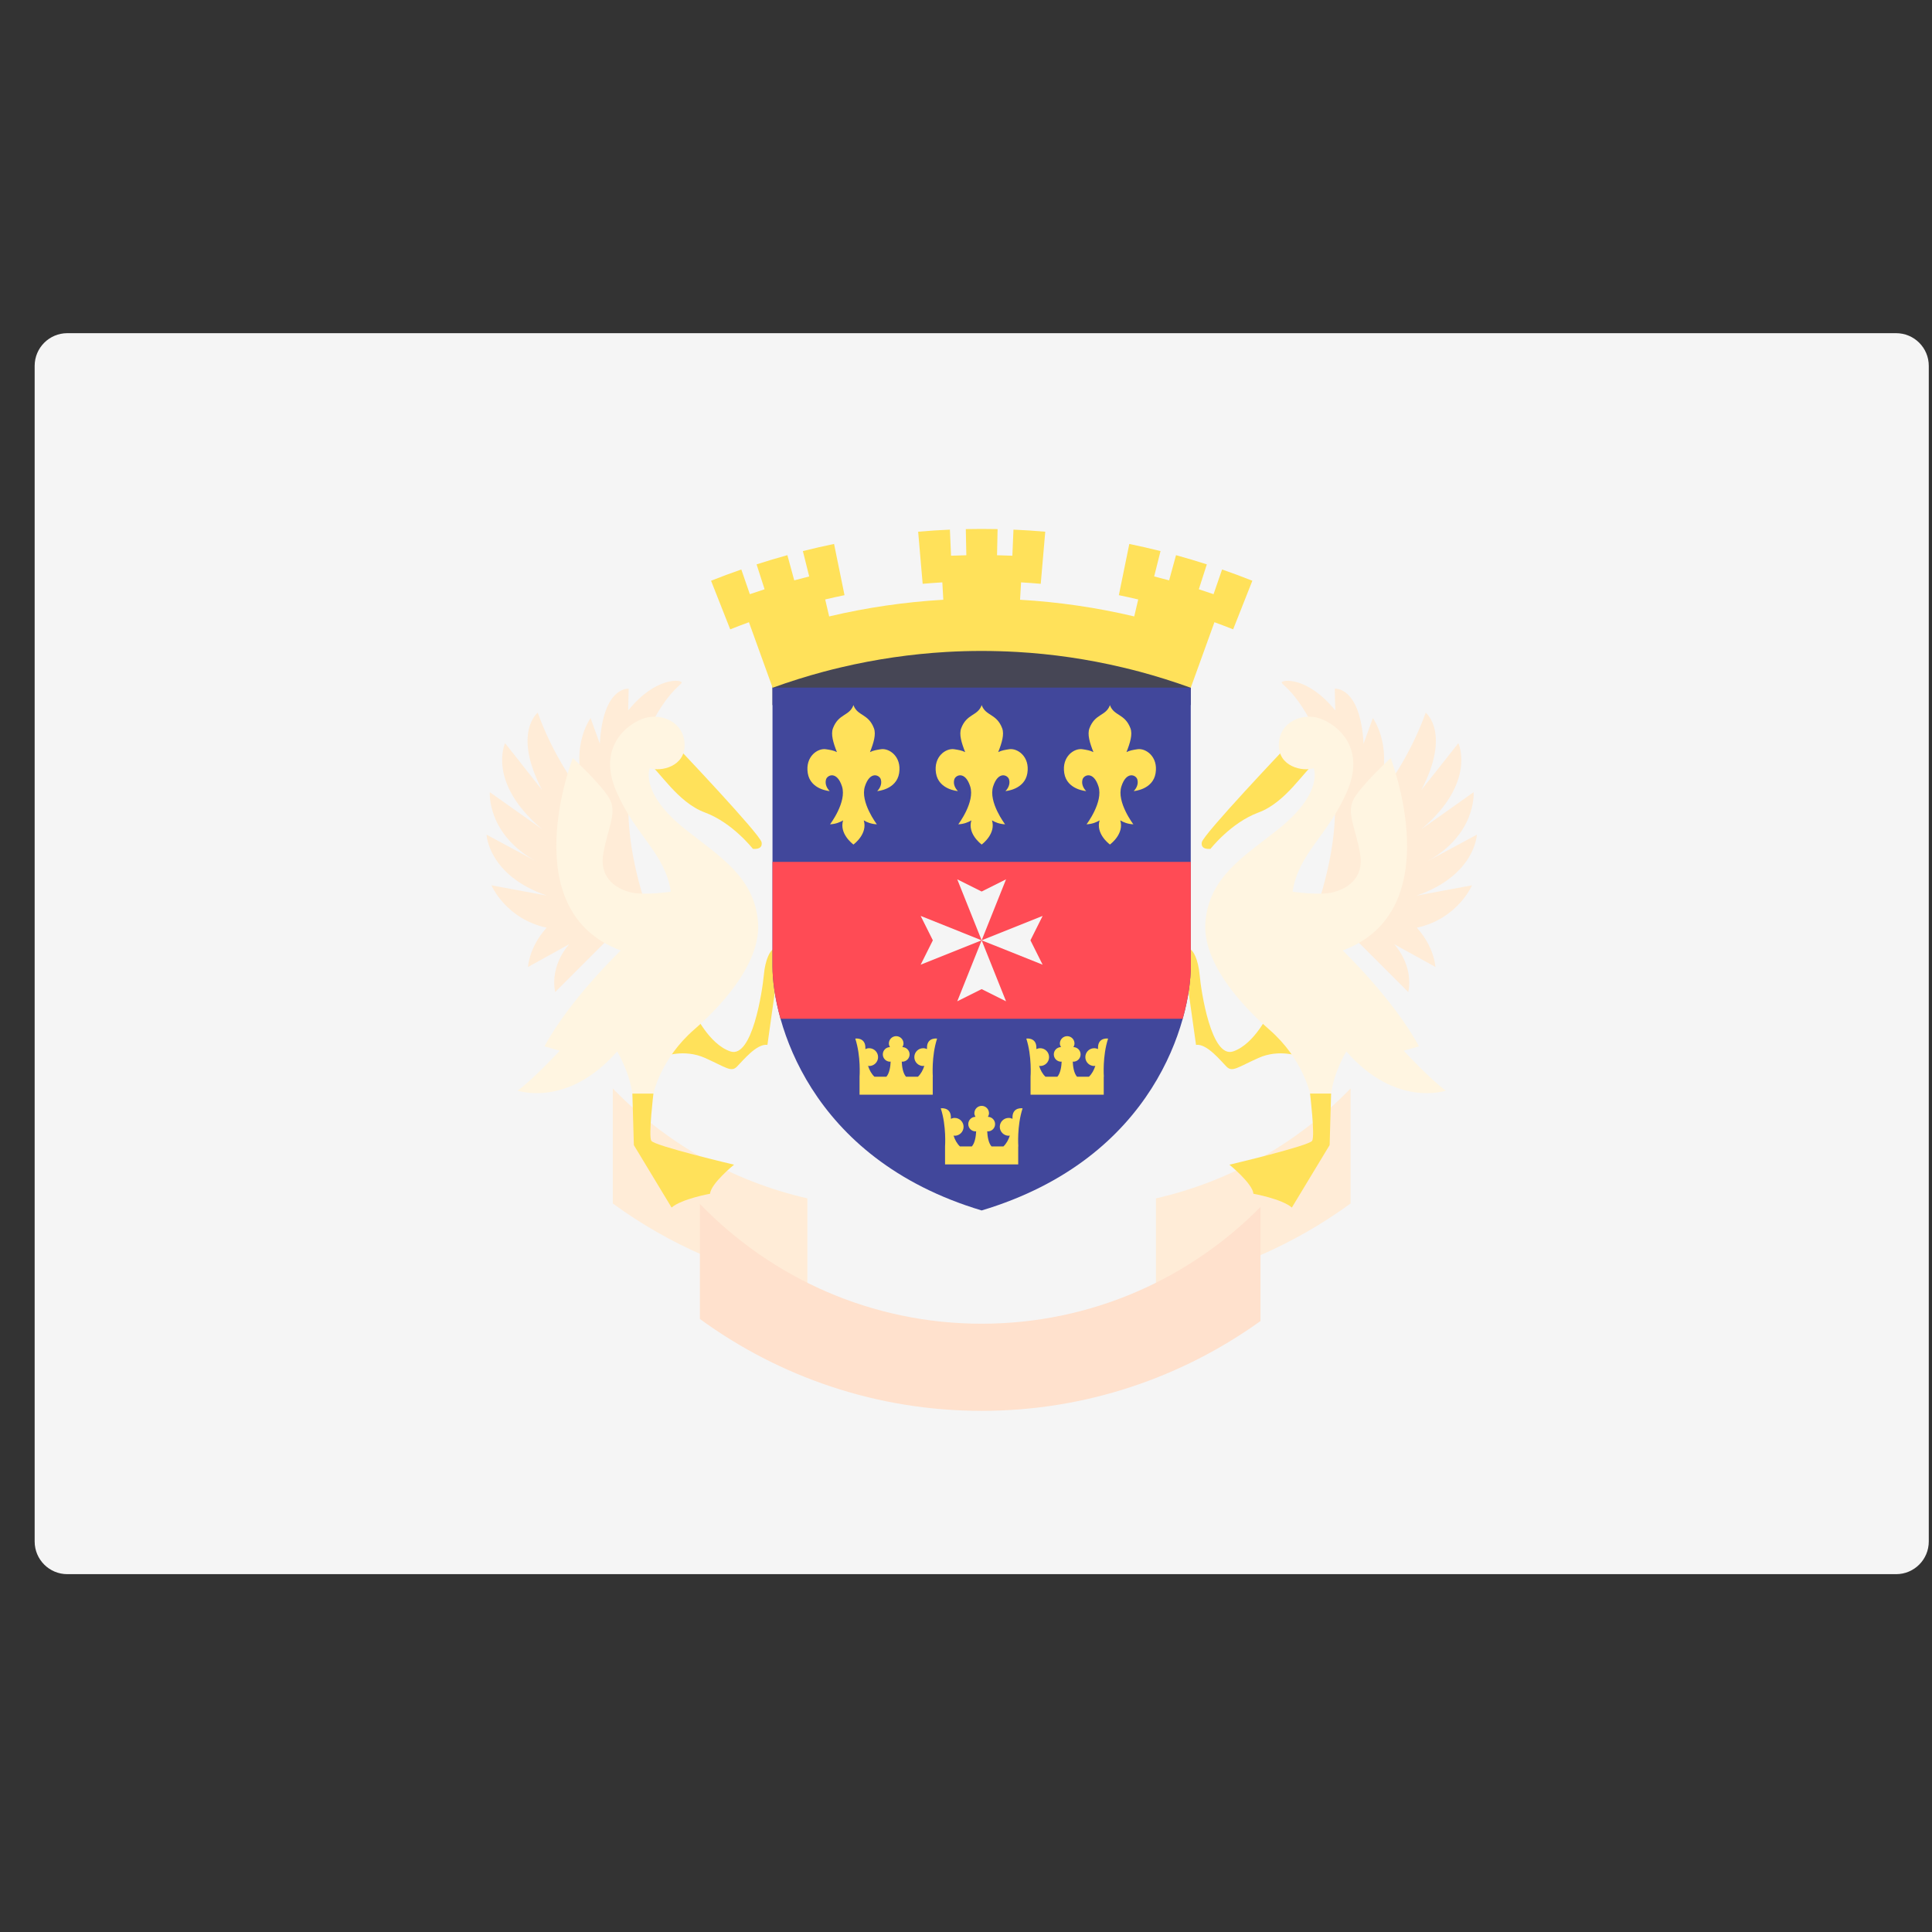 <svg width="51" height="51" viewBox="0 0 51 51" fill="none" xmlns="http://www.w3.org/2000/svg">
    <rect x="0" y="0" width="51" height="51" fill="#333333" stroke="none"/>
    <g clip-path="url(#clip0_9_1516)">
        <path
            d="M50.053 41.554H1.777C1.301 41.554 0.915 41.168 0.915 40.692V9.657C0.915 9.181 1.301 8.795 1.777 8.795H50.053C50.529 8.795 50.915 9.181 50.915 9.657V40.692C50.915 41.168 50.529 41.554 50.053 41.554Z"
            fill="#F5F5F5" />
        <path
            d="M21.313 31.634C19.323 31.18 17.549 30.152 16.176 28.732V31.769C17.674 32.862 19.422 33.627 21.313 33.977V31.634Z"
            fill="#FFECD7" />
        <path
            d="M30.514 31.634C32.505 31.18 34.279 30.152 35.652 28.732V31.769C34.154 32.862 32.406 33.627 30.514 33.977V31.634Z"
            fill="#FFECD7" />
        <path
            d="M20.431 25.052C20.335 25.071 20.201 25.32 20.163 25.742C20.124 26.164 19.856 27.946 19.281 27.755C18.706 27.563 18.322 26.72 18.322 26.72L17.517 27.889C17.517 27.889 18.054 27.678 18.61 27.927C19.166 28.176 19.3 28.311 19.453 28.157C19.607 28.004 19.971 27.544 20.258 27.582L20.584 25.263L20.431 25.052Z"
            fill="#FFE15A" />
        <path
            d="M17.249 28.867C17.249 28.867 17.115 29.978 17.192 30.113C17.268 30.247 19.377 30.745 19.377 30.745C19.377 30.745 18.763 31.243 18.744 31.512C18.744 31.512 17.997 31.646 17.728 31.876L16.732 30.228L16.693 28.867H17.249Z"
            fill="#FFE15A" />
        <path
            d="M16.582 18.755L16.596 18.18C16.596 18.18 15.92 18.108 15.834 19.632L15.59 18.956C15.59 18.956 15.086 19.632 15.388 20.724L15.259 20.825C15.259 20.825 14.598 19.948 14.195 18.812C14.195 18.812 13.519 19.344 14.31 20.854L13.333 19.618C13.333 19.618 12.844 20.653 14.31 21.889L12.93 20.912C12.93 20.912 12.844 22.033 14.181 22.752L12.844 22.033C12.844 22.033 12.887 23.111 14.439 23.643L12.973 23.37C12.973 23.37 13.344 24.252 14.429 24.489C14.201 24.744 13.991 25.085 13.936 25.527L15.029 24.923C15.029 24.923 14.511 25.455 14.655 26.188L16.337 24.506L16.107 24.403C17.38 24.164 17.113 24.075 17.113 24.075C17.113 24.075 16.174 21.659 16.807 19.991C17.439 18.324 17.995 18.094 17.995 18.017C17.995 17.94 17.315 17.849 16.582 18.755Z"
            fill="#FFECD7" />
        <path
            d="M17.881 19.723C17.881 19.723 20.066 22.023 20.104 22.234C20.143 22.445 19.874 22.407 19.874 22.407C19.874 22.407 19.337 21.717 18.609 21.448C17.881 21.18 17.401 20.337 17.114 20.145C16.826 19.953 17.881 19.723 17.881 19.723Z"
            fill="#FFE15A" />
        <path
            d="M17.152 20.279C17.44 20.375 18.092 20.241 18.072 19.646C18.053 19.052 17.459 18.822 17.018 18.956C16.577 19.09 15.753 19.704 16.27 20.892C16.788 22.081 17.555 22.522 17.708 23.538C17.708 23.538 17.018 23.643 16.654 23.557C16.341 23.483 15.81 23.231 15.925 22.541C16.04 21.851 16.309 21.448 16.079 21.065C15.849 20.682 15.12 20.011 15.12 20.011C15.12 20.011 13.548 24.036 16.386 25.09C16.386 25.09 15.044 26.375 14.373 27.621L14.775 27.736C14.775 27.736 14.066 28.503 13.664 28.79C13.664 28.79 14.986 29.25 16.29 27.755C16.29 27.755 16.616 28.292 16.692 28.867H17.248C17.248 28.867 17.44 27.947 18.322 27.18C19.204 26.413 20.099 25.32 20.009 24.324C19.903 23.154 19.023 22.628 18.106 21.904C16.869 20.926 17.152 20.279 17.152 20.279Z"
            fill="#FFF5E1" />
        <path
            d="M31.399 25.052C31.495 25.071 31.63 25.32 31.668 25.742C31.706 26.164 31.974 27.946 32.55 27.755C33.125 27.563 33.508 26.72 33.508 26.72L34.313 27.889C34.313 27.889 33.776 27.678 33.221 27.927C32.665 28.176 32.531 28.311 32.377 28.157C32.224 28.004 31.86 27.544 31.572 27.582L31.246 25.263L31.399 25.052Z"
            fill="#FFE15A" />
        <path
            d="M34.582 28.866C34.582 28.866 34.716 29.978 34.639 30.113C34.562 30.247 32.454 30.745 32.454 30.745C32.454 30.745 33.067 31.243 33.087 31.512C33.087 31.512 33.834 31.646 34.102 31.876L35.099 30.227L35.138 28.866H34.582H34.582Z"
            fill="#FFE15A" />
        <path
            d="M35.248 18.755L35.234 18.18C35.234 18.18 35.909 18.108 35.995 19.632L36.24 18.956C36.24 18.956 36.743 19.632 36.441 20.724L36.571 20.825C36.571 20.825 37.232 19.948 37.635 18.812C37.635 18.812 38.31 19.344 37.52 20.854L38.497 19.618C38.497 19.618 38.986 20.653 37.52 21.889L38.9 20.912C38.9 20.912 38.986 22.033 37.649 22.752L38.986 22.033C38.986 22.033 38.943 23.111 37.39 23.643L38.857 23.37C38.857 23.37 38.486 24.252 37.401 24.489C37.629 24.744 37.839 25.085 37.894 25.527L36.801 24.923C36.801 24.923 37.319 25.455 37.175 26.188L35.493 24.506L35.722 24.403C34.45 24.164 34.716 24.075 34.716 24.075C34.716 24.075 35.656 21.659 35.023 19.991C34.39 18.324 33.834 18.094 33.834 18.017C33.834 17.94 34.515 17.849 35.248 18.755Z"
            fill="#FFECD7" />
        <path
            d="M33.949 19.723C33.949 19.723 31.764 22.023 31.725 22.234C31.687 22.445 31.955 22.407 31.955 22.407C31.955 22.407 32.492 21.717 33.221 21.448C33.949 21.18 34.428 20.337 34.716 20.145C35.003 19.953 33.949 19.723 33.949 19.723Z"
            fill="#FFE15A" />
        <path
            d="M34.678 20.279C34.39 20.375 33.738 20.241 33.758 19.646C33.777 19.052 34.371 18.822 34.812 18.956C35.253 19.09 36.077 19.704 35.559 20.892C35.042 22.081 34.275 22.522 34.122 23.538C34.122 23.538 34.812 23.643 35.176 23.557C35.489 23.483 36.02 23.231 35.904 22.541C35.789 21.851 35.521 21.448 35.751 21.065C35.981 20.682 36.709 20.011 36.709 20.011C36.709 20.011 38.281 24.036 35.444 25.09C35.444 25.09 36.786 26.375 37.457 27.621L37.054 27.736C37.054 27.736 37.764 28.503 38.166 28.79C38.166 28.79 36.844 29.25 35.54 27.755C35.54 27.755 35.214 28.292 35.138 28.867H34.582C34.582 28.867 34.39 27.947 33.508 27.18C32.626 26.413 31.731 25.32 31.821 24.324C31.927 23.154 32.807 22.628 33.724 21.904C34.96 20.926 34.678 20.279 34.678 20.279Z"
            fill="#FFF5E1" />
        <path d="M31.433 16.388H20.392V18.612H31.433V16.388Z" fill="#464655" />
        <path
            d="M25.913 18.151H20.392C20.392 18.151 20.392 24.132 20.392 25.512C20.392 26.892 21.312 30.573 25.913 31.953C30.513 30.573 31.433 26.892 31.433 25.512C31.433 24.132 31.433 18.151 31.433 18.151H25.913Z"
            fill="#41479B" />
        <path
            d="M20.392 25.512C20.392 25.854 20.449 26.338 20.604 26.892H31.221C31.376 26.338 31.434 25.854 31.434 25.512V22.752H20.392V25.512Z"
            fill="#FF4B55" />
        <path d="M25.913 24.822L25.269 26.432L25.913 26.11L26.557 26.432L25.913 24.822Z"
            fill="#F5F5F5" />
        <path d="M25.913 24.822L26.557 23.212L25.913 23.534L25.269 23.212L25.913 24.822Z"
            fill="#F5F5F5" />
        <path d="M25.913 24.822L24.303 24.178L24.625 24.822L24.303 25.466L25.913 24.822Z"
            fill="#F5F5F5" />
        <path d="M25.913 24.822L27.523 25.466L27.201 24.822L27.523 24.178L25.913 24.822Z"
            fill="#F5F5F5" />
        <path
            d="M26.637 19.778C26.53 19.795 26.436 19.809 26.35 19.854C26.447 19.611 26.515 19.384 26.455 19.225C26.308 18.836 26.026 18.905 25.917 18.622V18.611C25.916 18.613 25.915 18.614 25.914 18.616C25.913 18.614 25.912 18.613 25.911 18.611V18.622C25.802 18.905 25.52 18.836 25.373 19.225C25.313 19.384 25.381 19.611 25.478 19.854C25.393 19.809 25.298 19.795 25.191 19.778C24.971 19.742 24.638 19.971 24.708 20.409C24.778 20.848 25.287 20.883 25.287 20.883C25.217 20.813 25.155 20.699 25.191 20.576C25.226 20.453 25.48 20.348 25.611 20.76C25.743 21.172 25.296 21.76 25.296 21.76C25.449 21.752 25.561 21.704 25.642 21.656C25.535 22.002 25.883 22.27 25.911 22.291V22.295L25.914 22.293C25.914 22.293 25.917 22.295 25.917 22.295V22.291C25.945 22.27 26.292 22.002 26.186 21.656C26.267 21.704 26.379 21.752 26.532 21.76C26.532 21.76 26.085 21.172 26.216 20.76C26.348 20.348 26.602 20.453 26.637 20.576C26.672 20.699 26.611 20.813 26.541 20.883C26.541 20.883 27.049 20.848 27.12 20.409C27.19 19.971 26.857 19.742 26.637 19.778Z"
            fill="#FFE15A" />
        <path
            d="M30.023 19.778C29.916 19.795 29.821 19.809 29.736 19.854C29.833 19.611 29.901 19.384 29.841 19.225C29.694 18.836 29.411 18.905 29.302 18.622V18.611C29.302 18.613 29.3 18.614 29.3 18.616C29.299 18.614 29.298 18.613 29.297 18.611V18.622C29.188 18.905 28.905 18.836 28.759 19.225C28.698 19.384 28.767 19.611 28.864 19.854C28.778 19.809 28.684 19.795 28.576 19.778C28.357 19.742 28.024 19.971 28.094 20.409C28.164 20.848 28.673 20.883 28.673 20.883C28.603 20.813 28.541 20.699 28.576 20.576C28.611 20.453 28.866 20.348 28.997 20.76C29.129 21.172 28.682 21.76 28.682 21.76C28.835 21.752 28.947 21.704 29.027 21.656C28.921 22.002 29.268 22.27 29.297 22.291V22.295L29.3 22.293C29.3 22.293 29.302 22.295 29.302 22.295V22.291C29.331 22.27 29.678 22.002 29.572 21.656C29.653 21.704 29.765 21.752 29.918 21.76C29.918 21.76 29.47 21.172 29.602 20.76C29.733 20.348 29.988 20.453 30.023 20.576C30.058 20.699 29.997 20.813 29.927 20.883C29.927 20.883 30.435 20.848 30.505 20.409C30.576 19.971 30.242 19.742 30.023 19.778Z"
            fill="#FFE15A" />
        <path
            d="M23.252 19.778C23.145 19.795 23.05 19.809 22.965 19.854C23.062 19.611 23.13 19.384 23.07 19.225C22.923 18.836 22.641 18.905 22.532 18.622V18.611C22.531 18.613 22.53 18.614 22.529 18.616C22.528 18.614 22.527 18.613 22.526 18.611V18.622C22.417 18.905 22.135 18.836 21.988 19.225C21.928 19.384 21.996 19.611 22.093 19.854C22.008 19.809 21.913 19.795 21.805 19.778C21.586 19.742 21.253 19.971 21.323 20.409C21.393 20.848 21.902 20.883 21.902 20.883C21.832 20.813 21.77 20.699 21.805 20.576C21.841 20.453 22.095 20.348 22.227 20.76C22.358 21.172 21.911 21.76 21.911 21.76C22.064 21.752 22.176 21.704 22.256 21.656C22.15 22.002 22.498 22.27 22.526 22.291V22.295L22.529 22.293C22.529 22.293 22.532 22.295 22.532 22.295V22.291C22.56 22.27 22.907 22.002 22.801 21.656C22.882 21.704 22.994 21.752 23.147 21.76C23.147 21.76 22.7 21.172 22.831 20.76C22.963 20.348 23.217 20.453 23.252 20.576C23.287 20.699 23.226 20.813 23.156 20.883C23.156 20.883 23.664 20.848 23.735 20.409C23.805 19.971 23.472 19.742 23.252 19.778Z"
            fill="#FFE15A" />
        <path
            d="M26.994 29.257C26.994 29.257 26.748 29.218 26.728 29.466C26.728 29.466 26.728 29.494 26.727 29.534C26.697 29.519 26.663 29.51 26.628 29.51C26.498 29.51 26.392 29.615 26.392 29.745C26.392 29.875 26.498 29.981 26.628 29.981C26.638 29.981 26.647 29.976 26.657 29.975C26.622 30.087 26.566 30.189 26.488 30.263H26.174C26.091 30.171 26.066 29.992 26.06 29.863C26.066 29.863 26.069 29.866 26.075 29.866C26.181 29.866 26.268 29.78 26.268 29.674C26.268 29.568 26.183 29.483 26.078 29.481C26.095 29.453 26.107 29.421 26.107 29.386C26.107 29.279 26.021 29.192 25.914 29.192C25.807 29.192 25.721 29.279 25.721 29.386C25.721 29.421 25.733 29.453 25.75 29.481C25.645 29.483 25.56 29.568 25.56 29.674C25.56 29.78 25.647 29.866 25.753 29.866C25.759 29.866 25.762 29.863 25.768 29.863C25.762 29.992 25.737 30.171 25.654 30.263H25.34C25.262 30.189 25.206 30.087 25.171 29.975C25.181 29.976 25.19 29.981 25.2 29.981C25.33 29.981 25.436 29.875 25.436 29.745C25.436 29.615 25.33 29.51 25.2 29.51C25.165 29.51 25.131 29.519 25.101 29.534C25.1 29.494 25.1 29.466 25.1 29.466C25.08 29.218 24.834 29.257 24.834 29.257C24.987 29.724 24.947 30.263 24.947 30.263V30.738H26.878V30.264L26.881 30.263C26.881 30.263 26.841 29.724 26.994 29.257Z"
            fill="#FFE15A" />
        <path
            d="M24.737 27.416C24.737 27.416 24.491 27.378 24.471 27.626C24.471 27.626 24.471 27.654 24.47 27.693C24.44 27.679 24.407 27.67 24.371 27.67C24.241 27.67 24.136 27.775 24.136 27.905C24.136 28.035 24.241 28.14 24.371 28.14C24.381 28.14 24.39 28.136 24.4 28.134C24.365 28.247 24.309 28.349 24.231 28.423H23.917C23.834 28.331 23.809 28.152 23.804 28.022C23.809 28.023 23.812 28.026 23.818 28.026C23.924 28.026 24.011 27.94 24.011 27.833C24.011 27.728 23.926 27.643 23.821 27.641C23.838 27.612 23.85 27.581 23.85 27.545C23.85 27.439 23.764 27.352 23.657 27.352C23.55 27.352 23.464 27.439 23.464 27.545C23.464 27.581 23.476 27.612 23.493 27.641C23.388 27.643 23.304 27.728 23.304 27.833C23.304 27.94 23.39 28.026 23.497 28.026C23.502 28.026 23.506 28.023 23.511 28.022C23.506 28.152 23.48 28.331 23.398 28.423H23.083C23.005 28.349 22.949 28.247 22.914 28.134C22.924 28.136 22.933 28.14 22.944 28.14C23.073 28.14 23.179 28.035 23.179 27.905C23.179 27.775 23.073 27.67 22.944 27.67C22.908 27.67 22.875 27.679 22.844 27.693C22.843 27.654 22.843 27.626 22.843 27.626C22.823 27.378 22.577 27.416 22.577 27.416C22.73 27.883 22.69 28.423 22.69 28.423V28.897H24.622V28.424L24.624 28.423C24.624 28.423 24.584 27.883 24.737 27.416Z"
            fill="#FFE15A" />
        <path
            d="M29.251 27.416C29.251 27.416 29.005 27.378 28.986 27.626C28.986 27.626 28.986 27.654 28.984 27.693C28.954 27.679 28.921 27.67 28.885 27.67C28.755 27.67 28.65 27.775 28.65 27.905C28.65 28.035 28.755 28.14 28.885 28.14C28.895 28.14 28.904 28.136 28.914 28.134C28.879 28.247 28.823 28.349 28.745 28.423H28.431C28.348 28.331 28.323 28.152 28.318 28.022C28.323 28.023 28.327 28.026 28.332 28.026C28.439 28.026 28.525 27.94 28.525 27.833C28.525 27.728 28.44 27.643 28.336 27.641C28.352 27.612 28.364 27.581 28.364 27.545C28.364 27.439 28.278 27.352 28.171 27.352C28.065 27.352 27.978 27.439 27.978 27.545C27.978 27.581 27.991 27.612 28.007 27.641C27.902 27.643 27.818 27.728 27.818 27.833C27.818 27.94 27.904 28.026 28.011 28.026C28.016 28.026 28.02 28.023 28.025 28.022C28.02 28.152 27.994 28.331 27.912 28.423H27.598C27.519 28.349 27.464 28.247 27.429 28.134C27.439 28.136 27.447 28.14 27.458 28.14C27.588 28.14 27.693 28.035 27.693 27.905C27.693 27.775 27.588 27.67 27.458 27.67C27.422 27.67 27.389 27.679 27.358 27.693C27.357 27.654 27.357 27.626 27.357 27.626C27.338 27.378 27.092 27.416 27.092 27.416C27.244 27.883 27.204 28.423 27.204 28.423V28.897H29.136V28.424L29.139 28.423C29.139 28.423 29.098 27.883 29.251 27.416Z"
            fill="#FFE15A" />
        <path
            d="M33.059 15.33C32.794 15.225 32.528 15.126 32.26 15.033C32.185 15.25 32.11 15.467 32.035 15.685C31.905 15.64 31.776 15.597 31.646 15.555C31.716 15.336 31.786 15.117 31.857 14.898C31.587 14.811 31.316 14.73 31.044 14.655C30.983 14.877 30.923 15.099 30.862 15.32C30.731 15.284 30.599 15.25 30.467 15.217C30.523 14.993 30.579 14.77 30.635 14.547C30.361 14.478 30.087 14.416 29.811 14.359C29.719 14.81 29.627 15.261 29.535 15.711C29.706 15.746 29.876 15.784 30.046 15.824C30.011 15.973 29.976 16.122 29.941 16.272C28.948 16.037 27.94 15.891 26.927 15.832C26.936 15.679 26.945 15.526 26.954 15.373C27.127 15.383 27.3 15.396 27.473 15.411C27.512 14.952 27.552 14.494 27.592 14.036C27.313 14.011 27.033 13.993 26.753 13.981C26.744 14.211 26.734 14.441 26.724 14.67C26.589 14.665 26.454 14.66 26.319 14.657C26.324 14.427 26.329 14.197 26.334 13.967C26.054 13.961 25.774 13.961 25.495 13.967C25.5 14.197 25.505 14.427 25.509 14.657C25.375 14.66 25.24 14.665 25.105 14.67C25.095 14.441 25.085 14.211 25.075 13.981C24.796 13.993 24.516 14.011 24.237 14.036C24.277 14.494 24.316 14.952 24.356 15.411C24.529 15.396 24.702 15.383 24.875 15.373C24.884 15.526 24.892 15.679 24.901 15.832C23.889 15.891 22.881 16.037 21.888 16.272C21.853 16.122 21.818 15.973 21.783 15.824C21.953 15.784 22.123 15.746 22.293 15.711C22.201 15.261 22.109 14.81 22.017 14.359C21.742 14.416 21.467 14.478 21.194 14.547C21.25 14.77 21.305 14.993 21.361 15.217C21.229 15.25 21.098 15.284 20.966 15.32C20.906 15.099 20.845 14.877 20.785 14.655C20.512 14.73 20.241 14.811 19.972 14.898C20.042 15.117 20.112 15.335 20.183 15.555C20.053 15.597 19.923 15.64 19.794 15.685C19.719 15.467 19.644 15.25 19.569 15.033C19.301 15.126 19.034 15.225 18.77 15.33C18.938 15.758 19.107 16.185 19.276 16.613C19.44 16.548 19.605 16.485 19.77 16.425C19.979 17.002 20.187 17.579 20.395 18.155C20.841 17.993 21.292 17.852 21.747 17.73C21.899 17.69 22.051 17.651 22.203 17.616C23.118 17.4 24.048 17.265 24.981 17.21C25.602 17.174 26.226 17.175 26.848 17.21C27.781 17.264 28.71 17.399 29.625 17.616C29.777 17.652 29.93 17.69 30.081 17.73C30.536 17.852 30.987 17.994 31.433 18.155C31.642 17.579 31.85 17.002 32.058 16.425C32.224 16.486 32.388 16.548 32.552 16.613C32.721 16.186 32.89 15.758 33.059 15.33Z"
            fill="#FFE15A" />
        <path
            d="M25.913 37.243C28.657 37.243 31.198 36.362 33.274 34.872V31.861C31.396 33.762 28.79 34.943 25.913 34.943C22.995 34.943 20.358 33.728 18.475 31.78V34.817C20.564 36.341 23.134 37.243 25.913 37.243Z"
            fill="#FFE1CD" />
    </g>
    <defs>
        <clipPath id="clip0_9_1516">
            <rect width="50" height="50" fill="white" transform="translate(0.914 0.175)" />
        </clipPath>
    </defs>
</svg>

